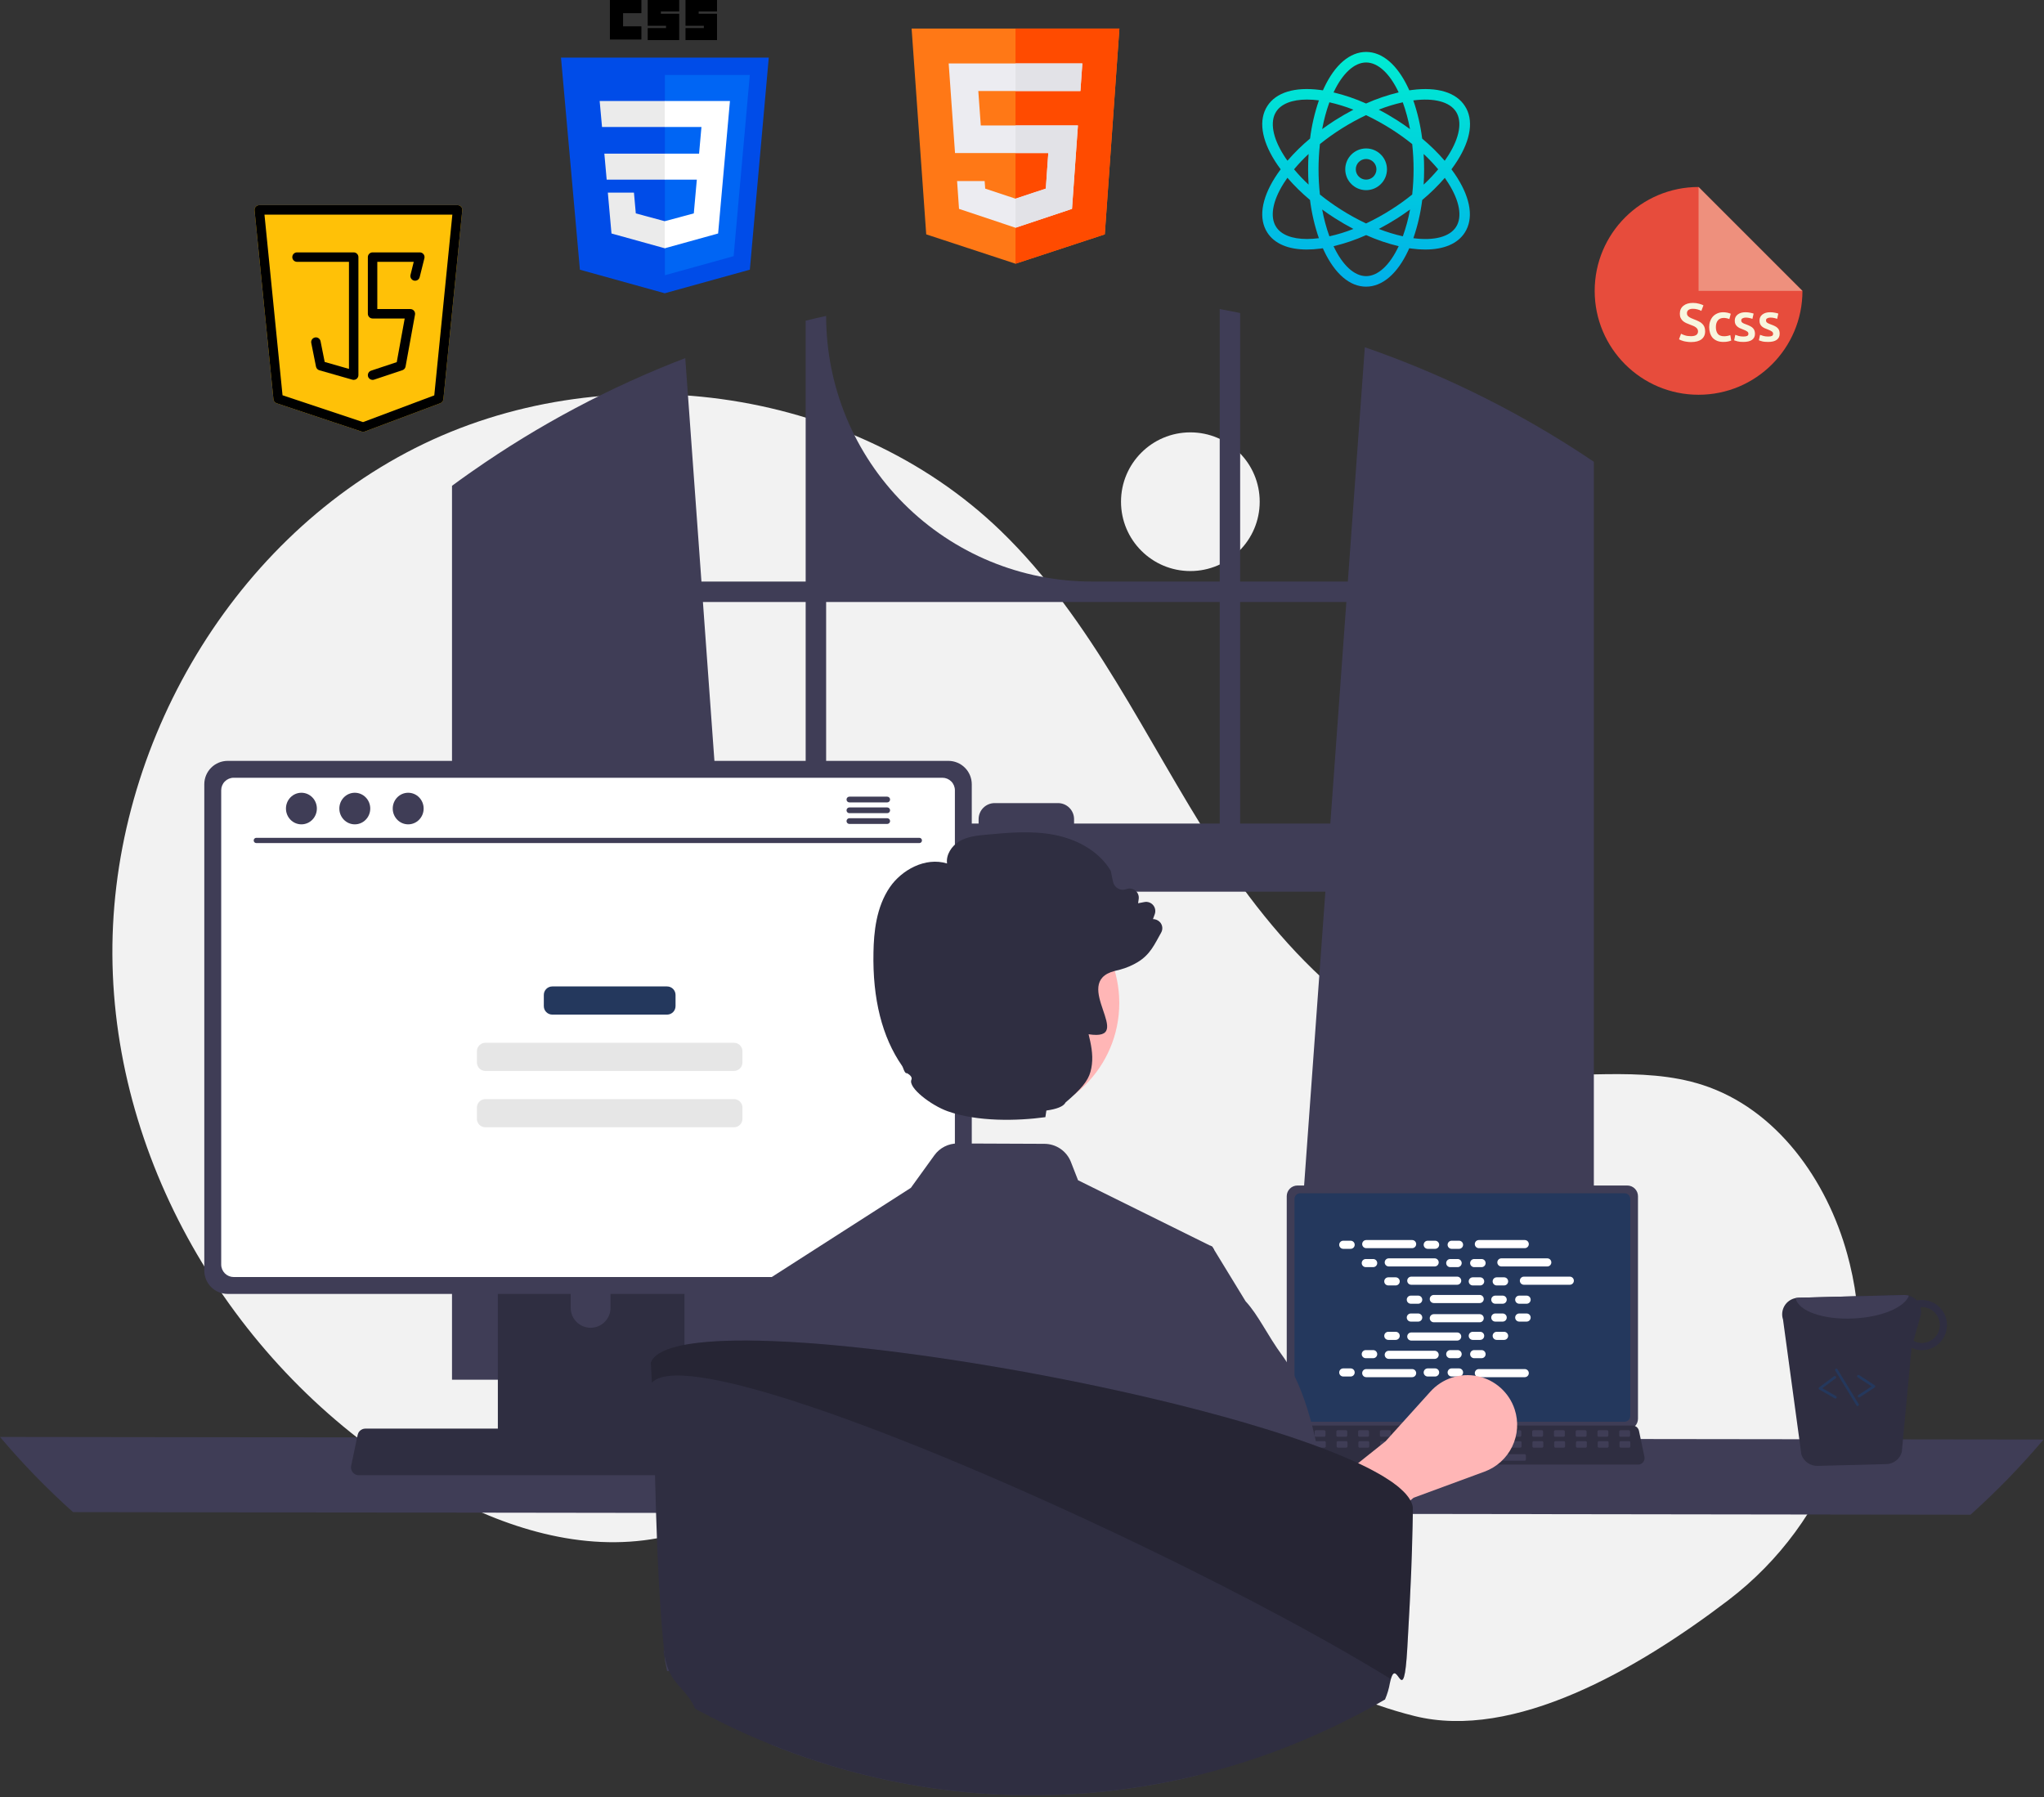<svg width="787" height="692" viewBox="0 0 787 692" fill="none" xmlns="http://www.w3.org/2000/svg">
<rect x="0" y="0" width="787" height="692" fill="#333333" stroke="none"/>
<path d="M458.321 219.882C473.068 219.882 485.022 207.928 485.022 193.182C485.022 178.435 473.068 166.481 458.321 166.481C443.575 166.481 431.621 178.435 431.621 193.182C431.621 207.928 443.575 219.882 458.321 219.882Z" fill="#F2F2F2"/>
<path d="M665.448 616.152C705.135 585.923 724.091 535.126 712.224 486.669C711.929 485.465 711.618 484.264 711.29 483.066C703.423 454.302 683.959 426.965 655.59 417.774C631.771 410.057 605.771 415.992 580.921 412.923C532.139 406.899 494.32 367.429 467.71 326.104C441.099 284.778 420.648 238.52 385.288 204.379C327.003 148.104 231.926 135.988 159.661 172.619C87.397 209.25 41.365 290.519 43.328 371.514C45.291 452.509 93.374 529.946 163.203 571.031C188.855 586.124 218.524 596.816 248.051 593.075C273.671 589.829 296.95 576.062 322.45 571.975C362.541 565.55 402.377 583.676 437.052 604.799C471.728 625.922 505.223 650.959 544.627 660.752C582.888 670.26 630.29 642.93 665.448 616.152Z" fill="#F2F2F2"/>
<path d="M608.426 174.32C607.556 173.74 606.676 173.19 605.806 172.63C580.657 156.546 553.702 143.479 525.496 133.7L518.956 223.92H477.496V120.53C474.886 119.99 472.256 119.48 469.626 119V223.92H420.356C393.232 223.92 367.22 213.145 348.04 193.966C328.861 174.787 318.086 148.774 318.086 121.65C315.446 122.22 312.826 122.83 310.206 123.48V223.92H270.076L263.846 137.89C234.861 149.006 207.343 163.625 181.906 181.42C181.466 181.72 181.026 182.03 180.596 182.33C178.386 183.88 176.206 185.46 174.036 187.06V531.25H292.306L290.216 502.3L278.716 343.35H510.306L498.806 502.3L496.716 531.25H613.676V177.8C611.936 176.62 610.186 175.46 608.426 174.32ZM310.206 317.1H276.816L270.646 231.8H310.206V317.1ZM469.626 317.1H413.546V315.41C413.546 314.598 413.386 313.793 413.075 313.043C412.764 312.292 412.308 311.61 411.733 311.036C411.158 310.462 410.475 310.007 409.724 309.697C408.973 309.388 408.169 309.229 407.356 309.23H382.976C382.165 309.23 381.361 309.389 380.611 309.7C379.861 310.01 379.179 310.465 378.606 311.039C378.032 311.613 377.576 312.295 377.266 313.045C376.955 313.795 376.796 314.598 376.796 315.41V317.1H318.086V231.8H469.626V317.1ZM477.496 317.1V231.8H518.386L512.216 317.1H477.496Z" fill="#3F3D56"/>
<path d="M0 553.291C8.687 563.585 18.084 573.258 28.12 582.241L758.7 583.241C768.736 574.258 778.133 564.585 786.82 554.291L0 553.291Z" fill="#3F3D56"/>
<path d="M495.43 460.591V546.295C495.431 547.387 495.865 548.434 496.637 549.207C497.409 549.979 498.457 550.413 499.549 550.414H626.553C627.645 550.413 628.693 549.979 629.465 549.207C630.237 548.434 630.671 547.387 630.672 546.295V460.591C630.67 459.5 630.235 458.454 629.463 457.683C628.691 456.912 627.644 456.478 626.553 456.477H499.549C498.457 456.478 497.411 456.912 496.639 457.683C495.867 458.454 495.432 459.5 495.43 460.591Z" fill="#3F3D56"/>
<path d="M498.409 461.658V545.238C498.41 545.822 498.642 546.381 499.055 546.794C499.468 547.206 500.027 547.438 500.611 547.439H625.496C626.08 547.438 626.639 547.206 627.052 546.794C627.464 546.381 627.696 545.822 627.697 545.238V461.658C627.697 461.073 627.466 460.513 627.053 460.099C626.64 459.686 626.08 459.453 625.496 459.452H500.611C500.026 459.453 499.466 459.686 499.054 460.099C498.641 460.513 498.409 461.073 498.409 461.658Z" fill="#24385D"/>
<path d="M492.774 563.01C493.006 563.302 493.302 563.537 493.639 563.698C493.975 563.859 494.344 563.942 494.717 563.94H630.709C631.081 563.939 631.448 563.856 631.784 563.696C632.119 563.536 632.415 563.303 632.649 563.014C632.884 562.725 633.051 562.388 633.138 562.026C633.226 561.665 633.231 561.288 633.155 560.924L631.044 550.897C630.957 550.488 630.768 550.107 630.496 549.79C630.224 549.472 629.877 549.228 629.486 549.079C629.203 548.968 628.902 548.911 628.598 548.912H496.82C496.516 548.911 496.215 548.968 495.932 549.079C495.541 549.228 495.194 549.472 494.922 549.79C494.649 550.107 494.461 550.488 494.374 550.897L492.263 560.924C492.187 561.288 492.194 561.664 492.283 562.025C492.371 562.386 492.539 562.722 492.774 563.01Z" fill="#2F2E41"/>
<path d="M623.932 553.23H627.144C627.414 553.23 627.632 553.012 627.632 552.742V551.206C627.632 550.936 627.414 550.717 627.144 550.717H623.932C623.662 550.717 623.444 550.936 623.444 551.206V552.742C623.444 553.012 623.662 553.23 623.932 553.23Z" fill="#3F3D56"/>
<path d="M615.555 553.23H618.767C619.037 553.23 619.255 553.012 619.255 552.742V551.206C619.255 550.936 619.037 550.717 618.767 550.717H615.555C615.285 550.717 615.067 550.936 615.067 551.206V552.742C615.067 553.012 615.285 553.23 615.555 553.23Z" fill="#3F3D56"/>
<path d="M607.178 553.23H610.39C610.66 553.23 610.878 553.012 610.878 552.742V551.206C610.878 550.936 610.66 550.717 610.39 550.717H607.178C606.909 550.717 606.69 550.936 606.69 551.206V552.742C606.69 553.012 606.909 553.23 607.178 553.23Z" fill="#3F3D56"/>
<path d="M598.801 553.23H602.013C602.283 553.23 602.501 553.012 602.501 552.742V551.206C602.501 550.936 602.283 550.717 602.013 550.717H598.801C598.532 550.717 598.313 550.936 598.313 551.206V552.742C598.313 553.012 598.532 553.23 598.801 553.23Z" fill="#3F3D56"/>
<path d="M590.424 553.23H593.636C593.906 553.23 594.125 553.012 594.125 552.742V551.206C594.125 550.936 593.906 550.717 593.636 550.717H590.424C590.155 550.717 589.936 550.936 589.936 551.206V552.742C589.936 553.012 590.155 553.23 590.424 553.23Z" fill="#3F3D56"/>
<path d="M582.047 553.23H585.259C585.529 553.23 585.748 553.012 585.748 552.742V551.206C585.748 550.936 585.529 550.717 585.259 550.717H582.047C581.778 550.717 581.559 550.936 581.559 551.206V552.742C581.559 553.012 581.778 553.23 582.047 553.23Z" fill="#3F3D56"/>
<path d="M573.67 553.23H576.882C577.152 553.23 577.37 553.012 577.37 552.742V551.206C577.37 550.936 577.152 550.717 576.882 550.717H573.67C573.4 550.717 573.182 550.936 573.182 551.206V552.742C573.182 553.012 573.4 553.23 573.67 553.23Z" fill="#3F3D56"/>
<path d="M565.293 553.23H568.505C568.775 553.23 568.993 553.012 568.993 552.742V551.206C568.993 550.936 568.775 550.717 568.505 550.717H565.293C565.023 550.717 564.805 550.936 564.805 551.206V552.742C564.805 553.012 565.023 553.23 565.293 553.23Z" fill="#3F3D56"/>
<path d="M556.916 553.23H560.128C560.398 553.23 560.616 553.012 560.616 552.742V551.206C560.616 550.936 560.398 550.717 560.128 550.717H556.916C556.646 550.717 556.428 550.936 556.428 551.206V552.742C556.428 553.012 556.646 553.23 556.916 553.23Z" fill="#3F3D56"/>
<path d="M548.539 553.23H551.751C552.021 553.23 552.239 553.012 552.239 552.742V551.206C552.239 550.936 552.021 550.717 551.751 550.717H548.539C548.269 550.717 548.051 550.936 548.051 551.206V552.742C548.051 553.012 548.269 553.23 548.539 553.23Z" fill="#3F3D56"/>
<path d="M540.162 553.23H543.374C543.644 553.23 543.862 553.012 543.862 552.742V551.206C543.862 550.936 543.644 550.717 543.374 550.717H540.162C539.892 550.717 539.674 550.936 539.674 551.206V552.742C539.674 553.012 539.892 553.23 540.162 553.23Z" fill="#3F3D56"/>
<path d="M531.785 553.23H534.997C535.267 553.23 535.485 553.012 535.485 552.742V551.206C535.485 550.936 535.267 550.717 534.997 550.717H531.785C531.515 550.717 531.297 550.936 531.297 551.206V552.742C531.297 553.012 531.515 553.23 531.785 553.23Z" fill="#3F3D56"/>
<path d="M523.408 553.23H526.62C526.89 553.23 527.108 553.012 527.108 552.742V551.206C527.108 550.936 526.89 550.717 526.62 550.717H523.408C523.138 550.717 522.92 550.936 522.92 551.206V552.742C522.92 553.012 523.138 553.23 523.408 553.23Z" fill="#3F3D56"/>
<path d="M515.031 553.23H518.243C518.513 553.23 518.731 553.012 518.731 552.742V551.206C518.731 550.936 518.513 550.717 518.243 550.717H515.031C514.762 550.717 514.543 550.936 514.543 551.206V552.742C514.543 553.012 514.762 553.23 515.031 553.23Z" fill="#3F3D56"/>
<path d="M506.654 553.23H509.866C510.136 553.23 510.354 553.012 510.354 552.742V551.206C510.354 550.936 510.136 550.717 509.866 550.717H506.654C506.385 550.717 506.166 550.936 506.166 551.206V552.742C506.166 553.012 506.385 553.23 506.654 553.23Z" fill="#3F3D56"/>
<path d="M498.277 553.23H501.489C501.759 553.23 501.978 553.012 501.978 552.742V551.206C501.978 550.936 501.759 550.717 501.489 550.717H498.277C498.008 550.717 497.789 550.936 497.789 551.206V552.742C497.789 553.012 498.008 553.23 498.277 553.23Z" fill="#3F3D56"/>
<path d="M624.031 557.419H627.243C627.513 557.419 627.731 557.2 627.731 556.931V555.394C627.731 555.124 627.513 554.906 627.243 554.906H624.031C623.762 554.906 623.543 555.124 623.543 555.394V556.931C623.543 557.2 623.762 557.419 624.031 557.419Z" fill="#3F3D56"/>
<path d="M615.654 557.419H618.866C619.136 557.419 619.354 557.2 619.354 556.931V555.394C619.354 555.124 619.136 554.906 618.866 554.906H615.654C615.385 554.906 615.166 555.124 615.166 555.394V556.931C615.166 557.2 615.385 557.419 615.654 557.419Z" fill="#3F3D56"/>
<path d="M607.277 557.419H610.489C610.759 557.419 610.978 557.2 610.978 556.931V555.394C610.978 555.124 610.759 554.906 610.489 554.906H607.277C607.008 554.906 606.789 555.124 606.789 555.394V556.931C606.789 557.2 607.008 557.419 607.277 557.419Z" fill="#3F3D56"/>
<path d="M598.9 557.419H602.112C602.382 557.419 602.6 557.2 602.6 556.931V555.394C602.6 555.124 602.382 554.906 602.112 554.906H598.9C598.63 554.906 598.412 555.124 598.412 555.394V556.931C598.412 557.2 598.63 557.419 598.9 557.419Z" fill="#3F3D56"/>
<path d="M590.523 557.419H593.735C594.005 557.419 594.223 557.2 594.223 556.931V555.394C594.223 555.124 594.005 554.906 593.735 554.906H590.523C590.253 554.906 590.035 555.124 590.035 555.394V556.931C590.035 557.2 590.253 557.419 590.523 557.419Z" fill="#3F3D56"/>
<path d="M582.146 557.419H585.358C585.628 557.419 585.846 557.2 585.846 556.931V555.394C585.846 555.124 585.628 554.906 585.358 554.906H582.146C581.876 554.906 581.658 555.124 581.658 555.394V556.931C581.658 557.2 581.876 557.419 582.146 557.419Z" fill="#3F3D56"/>
<path d="M573.769 557.419H576.981C577.251 557.419 577.469 557.2 577.469 556.931V555.394C577.469 555.124 577.251 554.906 576.981 554.906H573.769C573.499 554.906 573.281 555.124 573.281 555.394V556.931C573.281 557.2 573.499 557.419 573.769 557.419Z" fill="#3F3D56"/>
<path d="M565.392 557.419H568.604C568.874 557.419 569.092 557.2 569.092 556.931V555.394C569.092 555.124 568.874 554.906 568.604 554.906H565.392C565.122 554.906 564.904 555.124 564.904 555.394V556.931C564.904 557.2 565.122 557.419 565.392 557.419Z" fill="#3F3D56"/>
<path d="M557.015 557.419H560.227C560.497 557.419 560.715 557.2 560.715 556.931V555.394C560.715 555.124 560.497 554.906 560.227 554.906H557.015C556.745 554.906 556.527 555.124 556.527 555.394V556.931C556.527 557.2 556.745 557.419 557.015 557.419Z" fill="#3F3D56"/>
<path d="M548.638 557.419H551.85C552.12 557.419 552.338 557.2 552.338 556.931V555.394C552.338 555.124 552.12 554.906 551.85 554.906H548.638C548.368 554.906 548.15 555.124 548.15 555.394V556.931C548.15 557.2 548.368 557.419 548.638 557.419Z" fill="#3F3D56"/>
<path d="M540.261 557.419H543.473C543.743 557.419 543.961 557.2 543.961 556.931V555.394C543.961 555.124 543.743 554.906 543.473 554.906H540.261C539.992 554.906 539.773 555.124 539.773 555.394V556.931C539.773 557.2 539.992 557.419 540.261 557.419Z" fill="#3F3D56"/>
<path d="M531.884 557.419H535.096C535.366 557.419 535.584 557.2 535.584 556.931V555.394C535.584 555.124 535.366 554.906 535.096 554.906H531.884C531.615 554.906 531.396 555.124 531.396 555.394V556.931C531.396 557.2 531.615 557.419 531.884 557.419Z" fill="#3F3D56"/>
<path d="M523.507 557.419H526.719C526.989 557.419 527.208 557.2 527.208 556.931V555.394C527.208 555.124 526.989 554.906 526.719 554.906H523.507C523.238 554.906 523.019 555.124 523.019 555.394V556.931C523.019 557.2 523.238 557.419 523.507 557.419Z" fill="#3F3D56"/>
<path d="M515.13 557.419H518.342C518.612 557.419 518.831 557.2 518.831 556.931V555.394C518.831 555.124 518.612 554.906 518.342 554.906H515.13C514.861 554.906 514.642 555.124 514.642 555.394V556.931C514.642 557.2 514.861 557.419 515.13 557.419Z" fill="#3F3D56"/>
<path d="M506.753 557.419H509.965C510.235 557.419 510.454 557.2 510.454 556.931V555.394C510.454 555.124 510.235 554.906 509.965 554.906H506.753C506.484 554.906 506.265 555.124 506.265 555.394V556.931C506.265 557.2 506.484 557.419 506.753 557.419Z" fill="#3F3D56"/>
<path d="M498.376 557.419H501.588C501.858 557.419 502.077 557.2 502.077 556.931V555.394C502.077 555.124 501.858 554.906 501.588 554.906H498.376C498.107 554.906 497.888 555.124 497.888 555.394V556.931C497.888 557.2 498.107 557.419 498.376 557.419Z" fill="#3F3D56"/>
<path d="M554.502 562.445H587.033C587.303 562.445 587.521 562.227 587.521 561.957V560.42C587.521 560.151 587.303 559.932 587.033 559.932H554.502C554.232 559.932 554.014 560.151 554.014 560.42V561.957C554.014 562.227 554.232 562.445 554.502 562.445Z" fill="#3F3D56"/>
<path d="M520.036 477.737H517.192C516.33 477.737 515.631 478.436 515.631 479.298C515.631 480.161 516.33 480.859 517.192 480.859H520.036C520.898 480.859 521.597 480.161 521.597 479.298C521.597 478.436 520.898 477.737 520.036 477.737Z" fill="white"/>
<path d="M552.559 477.737H549.715C548.853 477.737 548.154 478.436 548.154 479.298C548.154 480.161 548.853 480.859 549.715 480.859H552.559C553.421 480.859 554.12 480.161 554.12 479.298C554.12 478.436 553.421 477.737 552.559 477.737Z" fill="white"/>
<path d="M561.774 477.737H558.93C558.068 477.737 557.369 478.436 557.369 479.298C557.369 480.161 558.068 480.859 558.93 480.859H561.774C562.636 480.859 563.335 480.161 563.335 479.298C563.335 478.436 562.636 477.737 561.774 477.737Z" fill="white"/>
<path d="M543.713 477.477H526.039C525.176 477.477 524.478 478.175 524.478 479.038C524.478 479.9 525.176 480.599 526.039 480.599H543.713C544.575 480.599 545.274 479.9 545.274 479.038C545.274 478.175 544.575 477.477 543.713 477.477Z" fill="white"/>
<path d="M587.076 477.477H569.402C568.54 477.477 567.841 478.175 567.841 479.038C567.841 479.9 568.54 480.599 569.402 480.599H587.076C587.939 480.599 588.637 479.9 588.637 479.038C588.637 478.175 587.939 477.477 587.076 477.477Z" fill="white"/>
<path d="M528.708 484.784H525.865C525.003 484.784 524.304 485.483 524.304 486.345C524.304 487.207 525.003 487.906 525.865 487.906H528.708C529.571 487.906 530.27 487.207 530.27 486.345C530.27 485.483 529.571 484.784 528.708 484.784Z" fill="white"/>
<path d="M561.231 484.784H558.388C557.526 484.784 556.827 485.483 556.827 486.345C556.827 487.207 557.526 487.906 558.388 487.906H561.231C562.094 487.906 562.793 487.207 562.793 486.345C562.793 485.483 562.094 484.784 561.231 484.784Z" fill="white"/>
<path d="M570.447 484.784H567.603C566.741 484.784 566.042 485.483 566.042 486.345C566.042 487.207 566.741 487.906 567.603 487.906H570.447C571.309 487.906 572.008 487.207 572.008 486.345C572.008 485.483 571.309 484.784 570.447 484.784Z" fill="white"/>
<path d="M552.385 484.523H534.711C533.849 484.523 533.15 485.222 533.15 486.085C533.15 486.947 533.849 487.646 534.711 487.646H552.385C553.248 487.646 553.947 486.947 553.947 486.085C553.947 485.222 553.248 484.523 552.385 484.523Z" fill="white"/>
<path d="M595.749 484.523H578.075C577.213 484.523 576.514 485.222 576.514 486.085C576.514 486.947 577.213 487.646 578.075 487.646H595.749C596.611 487.646 597.31 486.947 597.31 486.085C597.31 485.222 596.611 484.523 595.749 484.523Z" fill="white"/>
<path d="M537.381 491.831H534.538C533.675 491.831 532.977 492.529 532.977 493.392C532.977 494.254 533.675 494.953 534.538 494.953H537.381C538.243 494.953 538.942 494.254 538.942 493.392C538.942 492.529 538.243 491.831 537.381 491.831Z" fill="white"/>
<path d="M569.904 491.831H567.061C566.198 491.831 565.5 492.529 565.5 493.392C565.5 494.254 566.198 494.953 567.061 494.953H569.904C570.766 494.953 571.465 494.254 571.465 493.392C571.465 492.529 570.766 491.831 569.904 491.831Z" fill="white"/>
<path d="M579.119 491.831H576.275C575.413 491.831 574.714 492.529 574.714 493.392C574.714 494.254 575.413 494.953 576.275 494.953H579.119C579.981 494.953 580.68 494.254 580.68 493.392C580.68 492.529 579.981 491.831 579.119 491.831Z" fill="white"/>
<path d="M561.058 491.57H543.384C542.522 491.57 541.823 492.269 541.823 493.131C541.823 493.994 542.522 494.692 543.384 494.692H561.058C561.92 494.692 562.619 493.994 562.619 493.131C562.619 492.269 561.92 491.57 561.058 491.57Z" fill="white"/>
<path d="M604.422 491.57H586.748C585.886 491.57 585.187 492.269 585.187 493.131C585.187 493.994 585.886 494.692 586.748 494.692H604.422C605.284 494.692 605.983 493.994 605.983 493.131C605.983 492.269 605.284 491.57 604.422 491.57Z" fill="white"/>
<path d="M546.054 498.877H543.211C542.348 498.877 541.649 499.576 541.649 500.438C541.649 501.3 542.348 501.999 543.211 501.999H546.054C546.916 501.999 547.615 501.3 547.615 500.438C547.615 499.576 546.916 498.877 546.054 498.877Z" fill="white"/>
<path d="M578.577 498.877H575.733C574.871 498.877 574.172 499.576 574.172 500.438C574.172 501.3 574.871 501.999 575.733 501.999H578.577C579.439 501.999 580.138 501.3 580.138 500.438C580.138 499.576 579.439 498.877 578.577 498.877Z" fill="white"/>
<path d="M587.792 498.877H584.948C584.086 498.877 583.387 499.576 583.387 500.438C583.387 501.3 584.086 501.999 584.948 501.999H587.792C588.654 501.999 589.353 501.3 589.353 500.438C589.353 499.576 588.654 498.877 587.792 498.877Z" fill="white"/>
<path d="M569.731 498.617H552.057C551.195 498.617 550.496 499.316 550.496 500.178C550.496 501.04 551.195 501.739 552.057 501.739H569.731C570.593 501.739 571.292 501.04 571.292 500.178C571.292 499.316 570.593 498.617 569.731 498.617Z" fill="white"/>
<path d="M552.559 526.897H549.715C548.853 526.897 548.154 527.596 548.154 528.459C548.154 529.321 548.853 530.02 549.715 530.02H552.559C553.421 530.02 554.12 529.321 554.12 528.459C554.12 527.596 553.421 526.897 552.559 526.897Z" fill="white"/>
<path d="M561.774 526.897H558.93C558.068 526.897 557.369 527.596 557.369 528.459C557.369 529.321 558.068 530.02 558.93 530.02H561.774C562.636 530.02 563.335 529.321 563.335 528.459C563.335 527.596 562.636 526.897 561.774 526.897Z" fill="white"/>
<path d="M587.076 527.158H569.402C568.54 527.158 567.841 527.857 567.841 528.719C567.841 529.581 568.54 530.28 569.402 530.28H587.076C587.939 530.28 588.637 529.581 588.637 528.719C588.637 527.857 587.939 527.158 587.076 527.158Z" fill="white"/>
<path d="M520.036 526.897H517.192C516.33 526.897 515.631 527.596 515.631 528.459C515.631 529.321 516.33 530.02 517.192 530.02H520.036C520.898 530.02 521.597 529.321 521.597 528.459C521.597 527.596 520.898 526.897 520.036 526.897Z" fill="white"/>
<path d="M543.713 527.158H526.039C525.176 527.158 524.478 527.857 524.478 528.719C524.478 529.581 525.176 530.28 526.039 530.28H543.713C544.575 530.28 545.274 529.581 545.274 528.719C545.274 527.857 544.575 527.158 543.713 527.158Z" fill="white"/>
<path d="M528.708 519.851H525.865C525.003 519.851 524.304 520.55 524.304 521.412C524.304 522.274 525.003 522.973 525.865 522.973H528.708C529.571 522.973 530.27 522.274 530.27 521.412C530.27 520.55 529.571 519.851 528.708 519.851Z" fill="white"/>
<path d="M561.231 519.851H558.388C557.526 519.851 556.827 520.55 556.827 521.412C556.827 522.274 557.526 522.973 558.388 522.973H561.231C562.094 522.973 562.793 522.274 562.793 521.412C562.793 520.55 562.094 519.851 561.231 519.851Z" fill="white"/>
<path d="M570.447 519.851H567.603C566.741 519.851 566.042 520.55 566.042 521.412C566.042 522.274 566.741 522.973 567.603 522.973H570.447C571.309 522.973 572.008 522.274 572.008 521.412C572.008 520.55 571.309 519.851 570.447 519.851Z" fill="white"/>
<path d="M552.385 520.111H534.711C533.849 520.111 533.15 520.81 533.15 521.672C533.15 522.535 533.849 523.233 534.711 523.233H552.385C553.248 523.233 553.947 522.535 553.947 521.672C553.947 520.81 553.248 520.111 552.385 520.111Z" fill="white"/>
<path d="M537.381 512.804H534.538C533.675 512.804 532.977 513.503 532.977 514.365C532.977 515.227 533.675 515.926 534.538 515.926H537.381C538.243 515.926 538.942 515.227 538.942 514.365C538.942 513.503 538.243 512.804 537.381 512.804Z" fill="white"/>
<path d="M569.904 512.804H567.061C566.198 512.804 565.5 513.503 565.5 514.365C565.5 515.227 566.198 515.926 567.061 515.926H569.904C570.766 515.926 571.465 515.227 571.465 514.365C571.465 513.503 570.766 512.804 569.904 512.804Z" fill="white"/>
<path d="M579.119 512.804H576.275C575.413 512.804 574.714 513.503 574.714 514.365C574.714 515.227 575.413 515.926 576.275 515.926H579.119C579.981 515.926 580.68 515.227 580.68 514.365C580.68 513.503 579.981 512.804 579.119 512.804Z" fill="white"/>
<path d="M561.058 513.064H543.384C542.522 513.064 541.823 513.763 541.823 514.626C541.823 515.488 542.522 516.187 543.384 516.187H561.058C561.92 516.187 562.619 515.488 562.619 514.626C562.619 513.763 561.92 513.064 561.058 513.064Z" fill="white"/>
<path d="M546.054 505.757H543.211C542.348 505.757 541.649 506.456 541.649 507.318C541.649 508.181 542.348 508.879 543.211 508.879H546.054C546.916 508.879 547.615 508.181 547.615 507.318C547.615 506.456 546.916 505.757 546.054 505.757Z" fill="white"/>
<path d="M578.577 505.757H575.733C574.871 505.757 574.172 506.456 574.172 507.318C574.172 508.181 574.871 508.879 575.733 508.879H578.577C579.439 508.879 580.138 508.181 580.138 507.318C580.138 506.456 579.439 505.757 578.577 505.757Z" fill="white"/>
<path d="M587.792 505.757H584.948C584.086 505.757 583.387 506.456 583.387 507.318C583.387 508.181 584.086 508.879 584.948 508.879H587.792C588.654 508.879 589.353 508.181 589.353 507.318C589.353 506.456 588.654 505.757 587.792 505.757Z" fill="white"/>
<path d="M569.731 506.018H552.057C551.195 506.018 550.496 506.717 550.496 507.579C550.496 508.441 551.195 509.14 552.057 509.14H569.731C570.593 509.14 571.292 508.441 571.292 507.579C571.292 506.717 570.593 506.018 569.731 506.018Z" fill="white"/>
<path d="M504.917 609.482L491.568 588.38L533.47 554.977L550.765 535.816C553.012 533.327 555.873 531.471 559.062 530.433C562.251 529.396 565.657 529.214 568.938 529.905C572.22 530.596 575.262 532.136 577.762 534.372C580.262 536.607 582.131 539.46 583.183 542.644C584.742 547.363 584.407 552.502 582.248 556.979C580.09 561.455 576.276 564.917 571.613 566.635L544.264 576.71L504.917 609.482Z" fill="#FFB6B6"/>
<path d="M191.69 456.481V559.041H263.54V456.481C263.541 455.743 263.306 455.024 262.868 454.43C262.431 453.837 261.815 453.398 261.11 453.181C260.778 453.071 260.43 453.017 260.08 453.021H195.16C194.705 453.02 194.254 453.109 193.833 453.282C193.413 453.456 193.03 453.71 192.708 454.032C192.386 454.353 192.13 454.735 191.955 455.155C191.78 455.575 191.69 456.026 191.69 456.481ZM219.73 491.721C219.749 489.699 220.565 487.766 222.001 486.343C223.438 484.92 225.378 484.121 227.4 484.121C229.422 484.121 231.362 484.92 232.798 486.343C234.235 487.766 235.051 489.699 235.07 491.721V503.621C235.06 505.648 234.247 507.589 232.81 509.019C231.372 510.449 229.427 511.252 227.4 511.252C225.372 511.252 223.428 510.449 221.99 509.019C220.553 507.589 219.74 505.648 219.73 503.621V491.721Z" fill="#2F2E41"/>
<path d="M191.47 555.761V565.651C191.472 566.163 191.675 566.654 192.037 567.017C192.398 567.38 192.888 567.586 193.4 567.591H261.83C262.343 567.588 262.834 567.383 263.196 567.019C263.557 566.655 263.76 566.164 263.76 565.651V555.761H191.47Z" fill="#3F3D56"/>
<path d="M78.66 301.961V489.221C78.662 491.607 79.611 493.895 81.298 495.582C82.986 497.27 85.274 498.219 87.66 498.221H365.16C367.547 498.219 369.835 497.27 371.522 495.582C373.209 493.895 374.158 491.607 374.16 489.221V301.961C374.154 299.576 373.204 297.292 371.517 295.607C369.83 293.922 367.544 292.974 365.16 292.971H87.66C85.276 292.974 82.99 293.922 81.303 295.607C79.616 297.292 78.666 299.576 78.66 301.961Z" fill="#3F3D56"/>
<path d="M85.17 304.291V486.911C85.172 488.186 85.68 489.408 86.581 490.309C87.483 491.211 88.705 491.719 89.98 491.721H362.85C364.125 491.719 365.347 491.211 366.249 490.309C367.15 489.408 367.658 488.186 367.66 486.911V304.291C367.66 303.014 367.153 301.79 366.252 300.886C365.35 299.983 364.126 299.473 362.85 299.471H89.98C88.703 299.473 87.48 299.983 86.578 300.886C85.677 301.79 85.17 303.014 85.17 304.291Z" fill="white"/>
<path d="M135.81 566.921C136.088 567.269 136.441 567.55 136.842 567.742C137.244 567.934 137.684 568.033 138.13 568.031H300.47C300.914 568.03 301.352 567.931 301.753 567.74C302.153 567.548 302.506 567.27 302.786 566.925C303.066 566.581 303.265 566.178 303.37 565.746C303.474 565.315 303.481 564.865 303.39 564.431L300.87 552.461C300.765 551.973 300.54 551.518 300.216 551.139C299.891 550.76 299.476 550.469 299.01 550.291C298.672 550.158 298.313 550.09 297.95 550.091H140.64C140.277 550.09 139.918 550.158 139.58 550.291C139.113 550.469 138.699 550.76 138.374 551.139C138.049 551.518 137.824 551.973 137.72 552.461L135.2 564.431C135.11 564.865 135.118 565.314 135.224 565.745C135.329 566.175 135.53 566.577 135.81 566.921Z" fill="#2F2E41"/>
<path d="M353.995 324.627H98.671C98.406 324.621 98.153 324.512 97.968 324.322C97.782 324.132 97.678 323.877 97.678 323.612C97.678 323.347 97.782 323.092 97.968 322.902C98.153 322.712 98.406 322.603 98.671 322.597H353.995C354.26 322.603 354.513 322.712 354.698 322.902C354.884 323.092 354.988 323.347 354.988 323.612C354.988 323.877 354.884 324.132 354.698 324.322C354.513 324.512 354.26 324.621 353.995 324.627Z" fill="#3F3D56"/>
<path d="M116.051 317.413C119.338 317.413 122.002 314.689 122.002 311.33C122.002 307.97 119.338 305.247 116.051 305.247C112.765 305.247 110.101 307.97 110.101 311.33C110.101 314.689 112.765 317.413 116.051 317.413Z" fill="#3F3D56"/>
<path d="M136.607 317.413C139.893 317.413 142.558 314.689 142.558 311.33C142.558 307.97 139.893 305.247 136.607 305.247C133.321 305.247 130.657 307.97 130.657 311.33C130.657 314.689 133.321 317.413 136.607 317.413Z" fill="#3F3D56"/>
<path d="M157.163 317.413C160.45 317.413 163.114 314.689 163.114 311.33C163.114 307.97 160.45 305.247 157.163 305.247C153.877 305.247 151.213 307.97 151.213 311.33C151.213 314.689 153.877 317.413 157.163 317.413Z" fill="#3F3D56"/>
<path d="M341.616 306.751H327.016C326.728 306.758 326.453 306.877 326.251 307.084C326.049 307.29 325.937 307.567 325.937 307.856C325.937 308.145 326.049 308.422 326.251 308.628C326.453 308.835 326.728 308.954 327.016 308.961H341.616C341.906 308.957 342.184 308.839 342.387 308.632C342.591 308.425 342.706 308.146 342.706 307.856C342.706 307.566 342.591 307.287 342.387 307.08C342.184 306.873 341.906 306.755 341.616 306.751Z" fill="#3F3D56"/>
<path d="M341.616 310.901H327.016C326.728 310.907 326.453 311.027 326.251 311.233C326.049 311.44 325.936 311.717 325.936 312.006C325.936 312.295 326.049 312.572 326.251 312.779C326.453 312.985 326.728 313.104 327.016 313.111H341.616C341.907 313.107 342.185 312.989 342.389 312.783C342.594 312.576 342.708 312.297 342.708 312.006C342.708 311.715 342.594 311.436 342.389 311.229C342.185 311.022 341.907 310.904 341.616 310.901Z" fill="#3F3D56"/>
<path d="M341.616 315.051H327.016C326.728 315.058 326.453 315.177 326.251 315.383C326.049 315.59 325.937 315.867 325.937 316.156C325.937 316.444 326.049 316.722 326.251 316.928C326.453 317.135 326.728 317.254 327.016 317.261H341.616C341.906 317.257 342.184 317.138 342.387 316.932C342.591 316.725 342.706 316.446 342.706 316.156C342.706 315.865 342.591 315.587 342.387 315.38C342.184 315.173 341.906 315.055 341.616 315.051Z" fill="#3F3D56"/>
<path d="M693.596 560.101C694.036 561.384 694.872 562.494 695.983 563.272C697.094 564.05 698.423 564.457 699.779 564.432L726.271 563.75C727.637 563.724 728.958 563.256 730.036 562.416C731.114 561.577 731.891 560.411 732.252 559.093L736.001 519.006C737.331 519.609 738.779 519.906 740.239 519.877C741.507 519.845 742.757 519.564 743.916 519.049C745.076 518.534 746.123 517.796 746.997 516.877C747.871 515.957 748.556 514.875 749.012 513.691C749.468 512.507 749.686 511.245 749.654 509.976C749.623 508.708 749.341 507.458 748.826 506.299C748.312 505.139 747.573 504.092 746.654 503.218C745.735 502.344 744.652 501.659 743.468 501.203C742.284 500.747 741.022 500.529 739.754 500.56C739.17 500.559 738.588 500.619 738.017 500.741C737.397 500.07 736.643 499.536 735.803 499.173C734.964 498.811 734.058 498.629 733.143 498.638L692.393 499.69C692.055 499.703 691.719 499.745 691.388 499.815C690.494 499.982 689.646 500.338 688.902 500.859C688.157 501.381 687.533 502.056 687.072 502.839C686.61 503.622 686.321 504.495 686.225 505.399C686.129 506.303 686.228 507.217 686.514 508.08L693.596 560.101ZM736.769 516.284L739.437 506.732C739.74 505.628 739.747 504.464 739.457 503.357C739.587 503.357 739.701 503.295 739.83 503.295C741.66 503.257 743.429 503.946 744.751 505.211C746.073 506.476 746.839 508.213 746.882 510.042C746.925 511.871 746.241 513.643 744.979 514.968C743.718 516.293 741.983 517.064 740.154 517.112C738.972 517.149 737.801 516.863 736.769 516.284Z" fill="#2F2E41"/>
<path d="M691.388 499.815C692.256 504.779 702.017 508.269 713.754 507.663C724.546 507.165 733.371 503.376 734.988 498.884C734.389 498.707 733.767 498.624 733.143 498.638L692.393 499.69C692.055 499.703 691.719 499.745 691.388 499.815Z" fill="#3F3D56"/>
<path d="M715.905 538.073C715.958 538.06 716.009 538.037 716.055 538.007L721.809 534.241C721.878 534.196 721.935 534.134 721.975 534.061C722.014 533.988 722.035 533.906 722.035 533.823C722.035 533.74 722.015 533.658 721.975 533.585C721.936 533.512 721.878 533.45 721.809 533.405L715.829 529.488C715.774 529.452 715.713 529.427 715.648 529.414C715.584 529.402 715.517 529.402 715.453 529.416C715.388 529.429 715.327 529.455 715.273 529.492C715.218 529.529 715.172 529.576 715.136 529.631C715.099 529.686 715.075 529.748 715.062 529.812C715.05 529.877 715.051 529.943 715.064 530.008C715.078 530.072 715.104 530.133 715.141 530.188C715.179 530.242 715.226 530.288 715.281 530.324L720.622 533.822L715.508 537.17C715.409 537.235 715.336 537.333 715.303 537.446C715.269 537.56 715.276 537.681 715.324 537.79C715.372 537.898 715.456 537.986 715.562 538.038C715.669 538.09 715.79 538.102 715.905 538.073Z" fill="#24385D"/>
<path d="M706.818 538.492C706.914 538.467 707.001 538.415 707.068 538.34C707.134 538.266 707.177 538.174 707.19 538.075C707.204 537.976 707.188 537.876 707.144 537.787C707.1 537.697 707.03 537.623 706.944 537.573L701.641 534.533L706.766 530.726C706.819 530.687 706.863 530.638 706.897 530.581C706.931 530.525 706.953 530.463 706.963 530.398C706.972 530.333 706.969 530.267 706.953 530.203C706.937 530.139 706.908 530.079 706.869 530.027C706.83 529.974 706.781 529.93 706.725 529.896C706.668 529.862 706.606 529.84 706.541 529.831C706.476 529.821 706.41 529.824 706.346 529.84C706.283 529.856 706.223 529.885 706.17 529.924L700.432 534.186C700.365 534.236 700.312 534.301 700.276 534.376C700.241 534.452 700.225 534.534 700.23 534.617C700.235 534.7 700.261 534.78 700.304 534.851C700.348 534.921 700.409 534.98 700.481 535.021L706.446 538.441C706.559 538.505 706.692 538.524 706.818 538.492Z" fill="#24385D"/>
<path d="M715.332 541.373C715.381 541.361 715.427 541.341 715.469 541.315C715.525 541.281 715.574 541.236 715.613 541.183C715.652 541.13 715.68 541.07 715.695 541.006C715.711 540.942 715.714 540.876 715.704 540.811C715.694 540.746 715.671 540.684 715.637 540.628L707.481 527.22C707.412 527.107 707.301 527.026 707.172 526.994C707.043 526.963 706.907 526.985 706.794 527.054C706.681 527.123 706.6 527.234 706.568 527.362C706.537 527.491 706.558 527.627 706.627 527.74L714.782 541.149C714.838 541.24 714.921 541.311 715.02 541.351C715.119 541.392 715.229 541.399 715.332 541.373Z" fill="#24385D"/>
<path d="M256.84 379.827H212.649C210.846 379.827 209.385 381.289 209.385 383.091V387.409C209.385 389.211 210.846 390.673 212.649 390.673H256.84C258.643 390.673 260.104 389.211 260.104 387.409V383.091C260.104 381.289 258.643 379.827 256.84 379.827Z" fill="#24385D"/>
<path d="M282.598 401.519H186.89C185.087 401.519 183.626 402.98 183.626 404.783V409.1C183.626 410.903 185.087 412.364 186.89 412.364H282.598C284.401 412.364 285.862 410.903 285.862 409.1V404.783C285.862 402.98 284.401 401.519 282.598 401.519Z" fill="#E6E6E6"/>
<path d="M282.598 423.21H186.89C185.087 423.21 183.626 424.671 183.626 426.474V430.792C183.626 432.594 185.087 434.056 186.89 434.056H282.598C284.401 434.056 285.862 432.594 285.862 430.792V426.474C285.862 424.671 284.401 423.21 282.598 423.21Z" fill="#E6E6E6"/>
<path d="M290.711 495.846L290.928 496.53L290.94 496.553L297.465 516.391L304.971 539.252L319.094 582.213L319.231 588.887V588.91L320.28 642.594L317.371 649.872L320.645 661.805C320.645 661.805 319.139 643.768 311.063 654.126C306.488 660.012 301.138 666.036 296.746 671.682C303.146 674.272 309.648 676.614 316.253 678.709C317.679 679.166 319.117 679.599 320.554 680.033C320.862 680.124 321.17 680.215 321.478 680.307C343.373 686.781 366.008 690.42 388.829 691.132C390.015 691.167 391.179 691.189 392.308 691.212C392.707 691.224 393.095 691.235 393.483 691.235C394.761 691.247 396.027 691.258 397.305 691.258C399.883 691.258 402.45 691.22 405.005 691.144C423.918 690.611 442.721 688.068 461.096 683.558C460.971 675.972 460.629 667.108 460.138 657.64C459.91 652.997 454.788 647.966 454.48 643.106C454.263 639.456 458.86 636.022 458.621 632.314C457.069 609.488 455.13 618.25 453.693 602.086C453.544 600.5 453.408 598.983 453.282 597.534C452.358 587.153 451.719 580.662 451.719 580.662L457.857 541.979L467.496 481.244L466.755 480.024L465.922 479.613L415.078 454.448L412.317 447.375C411.513 445.337 410.117 443.587 408.31 442.349C406.503 441.111 404.366 440.442 402.176 440.428L368.683 440.291C366.945 440.283 365.23 440.69 363.68 441.477C362.131 442.265 360.791 443.411 359.773 444.82L350.704 457.379L290.711 495.846Z" fill="#3F3D56"/>
<path d="M326.817 572.654L319.23 588.887L314.051 599.975L305.142 646.621L300.682 651.355L296.86 634.596L256.862 643.477C255.55 636.187 256.511 643.723 255.701 635.727C255.929 635.498 256.169 635.27 256.408 635.042C257.047 634.449 257.583 633.89 257.572 633.354C257.116 605.77 258.485 558.827 269.915 530.388C271.705 525.745 274.066 521.342 276.942 517.281C277.17 516.973 277.387 516.665 277.604 516.357C282.874 508.976 286.205 501.709 290.928 496.542V496.53C290.957 496.507 290.984 496.48 291.008 496.45C291.025 496.442 291.041 496.43 291.054 496.416L323.497 479.213L324.889 518.319L325.881 546.427L326.817 572.654Z" fill="#3F3D56"/>
<path d="M443.801 577.265L453.277 597.539L456.585 604.6L465.491 651.242L469.937 655.965L473.768 639.209L475.567 638.84L508.026 632.118L517.487 662.164C519.619 658.611 520.459 654.431 519.865 650.331C519.27 646.23 517.278 642.46 514.225 639.659C513.579 639.074 513.041 638.505 513.056 637.966C513.595 605.523 511.61 546.283 493.689 521.901C487.997 514.163 484.582 506.456 479.613 501.072C479.598 501.056 479.598 501.041 479.583 501.041L467.491 481.243L466.753 480.028L465.922 479.612L443.801 577.265Z" fill="#3F3D56"/>
<path d="M386.397 430.759C411.006 430.759 430.955 410.809 430.955 386.2C430.955 361.592 411.006 341.642 386.397 341.642C361.788 341.642 341.838 361.592 341.838 386.2C341.838 410.809 361.788 430.759 386.397 430.759Z" fill="#FFB6B6"/>
<path d="M446.622 355.077C446.277 354.708 445.861 354.412 445.398 354.208C444.936 354.003 444.437 353.894 443.932 353.887L444.602 352.027C444.821 351.441 444.88 350.807 444.773 350.191C444.666 349.575 444.398 348.998 443.995 348.52C443.592 348.042 443.069 347.679 442.48 347.469C441.891 347.26 441.257 347.21 440.642 347.327L438.202 347.797L438.432 346.167C438.52 345.56 438.449 344.94 438.225 344.369C438.001 343.798 437.633 343.295 437.155 342.909C436.678 342.524 436.109 342.269 435.503 342.171C434.898 342.072 434.277 342.133 433.702 342.347C433.179 342.552 432.617 342.639 432.056 342.599C431.495 342.559 430.951 342.394 430.462 342.117C429.971 341.847 429.545 341.474 429.214 341.024C428.882 340.573 428.653 340.055 428.542 339.507L427.692 335.407L427.602 335.187C423.462 328.287 415.502 323.267 405.762 321.427C397.092 319.777 388.202 320.617 379.632 321.407C376.232 321.727 372.392 322.087 369.192 324.047C366.472 325.727 364.172 329.087 364.642 332.477C356.192 329.887 347.132 335.057 342.642 341.577C337.322 349.337 336.452 359.057 336.312 366.657C335.932 384.637 339.642 399.347 347.312 410.387C347.872 411.187 348.012 412.857 349.122 413.417L348.892 413.047C350.132 413.667 351.392 414.667 350.922 415.737C349.572 418.817 358.542 425.627 364.862 427.877C376.392 431.987 391.722 431.637 402.502 430.157L402.882 427.607C406.772 427.077 409.512 426.067 410.282 424.487C411.642 423.327 412.802 422.287 413.812 421.327L413.822 421.317C413.842 421.297 413.882 421.267 413.902 421.247C418.772 416.577 419.902 413.917 420.412 409.867C420.902 405.897 420.032 401.867 419.142 398.237C437.882 401.137 411.762 378.277 429.222 373.857C429.422 373.795 429.626 373.745 429.832 373.707C430.342 373.587 430.852 373.467 431.342 373.327C433.704 372.685 435.966 371.72 438.062 370.457C442.942 367.487 444.552 363.547 447.072 359.107C447.436 358.474 447.588 357.743 447.507 357.018C447.426 356.293 447.116 355.613 446.622 355.077Z" fill="#2F2E41"/>
<path d="M543.992 580.437C543.982 582.187 543.962 584.637 543.882 587.667C543.872 588.087 543.862 588.517 543.852 588.957C543.722 594.527 543.592 599.197 543.382 604.387C543.372 604.747 543.362 605.097 543.342 605.457C543.062 612.697 542.622 621.127 541.862 634.477C540.452 659.137 537.992 637.867 535.522 646.517C535.402 646.947 535.272 647.457 535.152 648.057C534.778 650.234 534.147 652.358 533.272 654.387C531.962 655.167 530.612 655.917 529.282 656.667C525.492 658.777 521.642 660.807 517.762 662.737C515.582 663.817 513.393 664.877 511.193 665.897C510.843 666.057 510.503 666.217 510.163 666.367C498.897 671.578 487.286 676.008 475.413 679.627C473.093 680.327 470.783 681.007 468.443 681.637C466.003 682.317 463.562 682.957 461.092 683.557C442.718 688.068 423.915 690.612 405.003 691.147C402.453 691.227 399.883 691.257 397.303 691.257C396.023 691.257 394.763 691.247 393.483 691.237C393.093 691.237 392.703 691.227 392.313 691.217C391.183 691.187 390.012 691.167 388.832 691.137C366.011 690.425 343.376 686.785 321.483 680.307L320.553 680.037C319.113 679.597 317.683 679.167 316.253 678.707C309.652 676.617 303.149 674.277 296.742 671.687C291.852 669.717 287.019 667.603 282.242 665.347C282.199 665.335 282.158 665.314 282.122 665.287C281.122 664.827 280.113 664.347 279.113 663.857C278.983 663.787 278.843 663.717 278.703 663.647C274.972 661.827 271.282 659.92 267.633 657.927C264.563 650.877 260.243 649.527 257.562 643.327C256.783 641.485 256.219 639.558 255.883 637.587C255.883 637.567 255.872 637.547 255.872 637.517C256.152 641.237 254.683 630.917 255.863 637.477C255.853 637.357 255.843 637.227 255.833 637.077C255.803 636.717 255.763 636.277 255.703 635.727C252.273 602.237 252.493 563.937 251.003 532.377C250.903 530.337 250.799 528.383 250.693 526.517C250.663 525.897 250.623 525.287 250.583 524.687C250.653 524.507 250.733 524.317 250.823 524.137C250.842 524.085 250.865 524.035 250.893 523.987C250.922 523.925 250.955 523.864 250.993 523.807C251.013 523.777 251.043 523.737 251.063 523.707C251.077 523.672 251.094 523.639 251.113 523.607C251.203 523.467 251.303 523.317 251.413 523.177C251.463 523.117 251.503 523.067 251.553 523.017C251.587 522.966 251.627 522.919 251.673 522.877C251.703 522.829 251.74 522.785 251.783 522.747C251.823 522.707 251.863 522.657 251.913 522.607C251.934 522.575 251.961 522.548 251.993 522.527C252.072 522.436 252.159 522.352 252.253 522.277C252.609 521.948 252.99 521.647 253.393 521.377C253.532 521.287 253.683 521.197 253.823 521.097C254.83 520.494 255.891 519.985 256.993 519.577C257.373 519.437 257.753 519.307 258.163 519.167C258.313 519.127 258.453 519.077 258.603 519.027C258.823 518.957 259.043 518.887 259.273 518.837C260.413 518.497 261.643 518.207 262.973 517.937C263.133 517.907 263.303 517.877 263.473 517.837C263.713 517.787 263.963 517.747 264.213 517.707C264.553 517.647 264.903 517.587 265.253 517.527C268.223 517.057 271.593 516.707 275.313 516.477C275.663 516.457 276.013 516.437 276.363 516.417C276.773 516.397 277.183 516.377 277.603 516.357C277.953 516.337 278.313 516.327 278.673 516.317C279.023 516.297 279.383 516.287 279.753 516.277C280.763 516.247 281.803 516.217 282.863 516.197C285.883 516.137 289.063 516.157 292.403 516.227C293.953 516.267 295.533 516.307 297.153 516.377C297.263 516.377 297.363 516.387 297.463 516.387C298.873 516.437 300.293 516.497 301.753 516.577C302.773 516.627 303.803 516.677 304.832 516.737C305.802 516.797 306.782 516.857 307.772 516.927C308.542 516.967 309.312 517.027 310.092 517.077C310.752 517.127 311.412 517.177 312.072 517.217L312.972 517.277C313.462 517.317 313.952 517.347 314.452 517.397C315.552 517.487 316.652 517.577 317.772 517.667C318.882 517.767 320.012 517.867 321.142 517.967C322.272 518.067 323.412 518.177 324.552 518.287C324.672 518.297 324.782 518.307 324.892 518.317C325.932 518.427 326.972 518.527 328.022 518.637C328.262 518.657 328.512 518.677 328.752 518.707C329.754 518.807 330.774 518.925 331.784 519.032C332.095 519.066 332.403 519.098 332.714 519.132C333.505 519.218 334.285 519.293 335.082 519.387C336.132 519.507 337.202 519.617 338.242 519.757C339.052 519.847 339.862 519.937 340.672 520.037C341.942 520.187 343.232 520.347 344.522 520.517C345.012 520.577 345.502 520.637 345.992 520.707C349.672 521.167 353.392 521.677 357.172 522.207C362.902 523.017 368.722 523.897 374.582 524.847C380.452 525.797 386.356 526.8 392.292 527.857C393.792 528.127 395.292 528.397 396.802 528.677C397.482 528.807 398.162 528.937 398.842 529.067C400.002 529.277 401.162 529.497 402.322 529.717C403.482 529.937 404.642 530.157 405.802 530.387C407.182 530.657 408.572 530.927 409.952 531.197C419.042 532.997 428.082 534.917 436.902 536.927C438.352 537.257 439.802 537.597 441.242 537.927C444.122 538.597 446.976 539.277 449.802 539.967C450.582 540.147 451.352 540.337 452.122 540.527C454.042 541.007 455.962 541.487 457.852 541.977L458.182 542.067C459.572 542.407 460.932 542.757 462.292 543.117C465.502 543.957 468.659 544.807 471.762 545.667C473.822 546.237 475.859 546.813 477.872 547.397C480.882 548.267 483.832 549.147 486.702 550.037C487.412 550.257 488.122 550.477 488.822 550.687C490.922 551.337 492.992 551.997 495.002 552.657C496.602 553.177 498.162 553.707 499.702 554.237C501.242 554.767 502.752 555.297 504.232 555.827C505.182 556.167 506.122 556.527 507.062 556.867C508.412 557.367 509.742 557.867 511.042 558.367C511.442 558.517 511.832 558.677 512.222 558.827C512.472 558.937 512.712 559.027 512.952 559.127C513.422 559.317 513.902 559.497 514.362 559.687C514.832 559.867 515.292 560.057 515.752 560.257C516.202 560.437 516.662 560.627 517.102 560.817C517.552 560.997 517.992 561.187 518.432 561.387C518.802 561.537 519.162 561.697 519.512 561.857C520.222 562.167 520.932 562.477 521.622 562.797C521.962 562.957 522.302 563.107 522.642 563.267L523.422 563.627C523.532 563.687 523.642 563.737 523.752 563.787C524.002 563.907 524.262 564.037 524.512 564.157C525.092 564.427 525.662 564.717 526.222 564.987C526.972 565.367 527.702 565.747 528.402 566.117C529.112 566.497 529.802 566.877 530.462 567.247C530.572 567.307 530.672 567.367 530.782 567.427C530.932 567.507 531.082 567.597 531.232 567.677C531.742 567.967 532.232 568.267 532.722 568.557C533.682 569.147 534.592 569.727 535.442 570.307C535.632 570.437 535.812 570.567 536.002 570.687C536.632 571.137 537.232 571.577 537.792 572.027C537.792 572.037 537.792 572.037 537.802 572.037C537.992 572.177 538.172 572.327 538.352 572.467C538.502 572.607 538.662 572.727 538.812 572.867C539.332 573.317 539.812 573.746 540.252 574.187C540.4 574.322 540.54 574.466 540.672 574.617C540.731 574.665 540.784 574.718 540.832 574.777C541.032 574.977 541.212 575.177 541.382 575.377C541.409 575.404 541.432 575.434 541.452 575.467C541.692 575.747 541.912 576.027 542.122 576.307C542.222 576.447 542.332 576.587 542.422 576.727C542.542 576.897 542.662 577.077 542.762 577.247C542.852 577.387 542.932 577.537 543.012 577.677C543.225 578.037 543.405 578.415 543.552 578.807C543.665 579.072 543.755 579.346 543.822 579.627C543.898 579.892 543.955 580.163 543.992 580.437Z" fill="#2F2E41"/>
<path opacity="0.2" d="M543.992 580.437C543.982 582.187 543.962 584.637 543.882 587.667C543.872 588.087 543.852 588.517 543.842 588.957C543.742 593.207 543.592 598.457 543.382 604.387C543.372 604.747 543.362 605.097 543.342 605.457C543.062 612.697 542.622 621.127 541.862 634.477C540.452 659.137 537.992 637.867 535.522 646.517C528.662 642.297 521.142 637.877 513.102 633.337C511.652 632.517 510.189 631.693 508.712 630.867C492.632 621.897 474.672 612.497 455.922 603.187C455.182 602.817 454.432 602.447 453.692 602.087C410.742 580.857 363.862 560.207 325.882 546.427C318.552 543.767 311.552 541.367 304.972 539.257C291.112 534.827 279.132 531.727 269.912 530.387C260.312 528.987 253.682 529.487 251.002 532.377C250.902 530.337 250.799 528.383 250.692 526.517C250.652 525.897 250.612 525.287 250.572 524.687C250.634 524.522 250.714 524.365 250.792 524.207C250.803 524.183 250.811 524.16 250.822 524.137C250.841 524.085 250.865 524.035 250.892 523.987C250.922 523.925 250.955 523.865 250.992 523.807C251.025 523.736 251.065 523.669 251.112 523.607C251.202 523.467 251.302 523.317 251.412 523.177C251.493 523.072 251.58 522.972 251.672 522.877C251.703 522.829 251.74 522.785 251.782 522.747C251.822 522.707 251.862 522.657 251.912 522.607C251.934 522.575 251.961 522.548 251.992 522.527C252.071 522.436 252.158 522.352 252.252 522.277C252.609 521.948 252.99 521.648 253.392 521.377C253.532 521.287 253.682 521.197 253.822 521.097C254.83 520.494 255.891 519.985 256.992 519.577C257.372 519.437 257.752 519.307 258.162 519.167C258.312 519.127 258.452 519.077 258.602 519.027C258.822 518.957 259.042 518.887 259.272 518.837C260.412 518.497 261.642 518.207 262.972 517.937C263.372 517.857 263.792 517.777 264.212 517.707C264.552 517.647 264.902 517.587 265.252 517.527C268.222 517.057 271.592 516.707 275.312 516.477C275.662 516.457 276.012 516.437 276.362 516.417C276.772 516.397 277.182 516.377 277.602 516.357C277.952 516.337 278.312 516.327 278.672 516.317C279.022 516.297 279.382 516.287 279.752 516.277C280.762 516.247 281.802 516.217 282.862 516.197C285.882 516.147 289.062 516.167 292.402 516.237C293.952 516.267 295.532 516.317 297.152 516.387C297.252 516.387 297.362 516.397 297.462 516.397C298.872 516.437 300.302 516.507 301.752 516.577C302.772 516.627 303.802 516.677 304.832 516.737C305.802 516.797 306.782 516.857 307.772 516.927C308.542 516.967 309.312 517.027 310.092 517.077C310.752 517.127 311.412 517.177 312.072 517.217C312.862 517.277 313.652 517.337 314.452 517.397C315.552 517.487 316.652 517.577 317.772 517.667C318.882 517.767 320.012 517.867 321.142 517.967C322.272 518.067 323.412 518.177 324.552 518.287C324.672 518.297 324.782 518.307 324.892 518.317C325.932 518.427 326.972 518.527 328.022 518.637C333.842 519.227 339.832 519.917 345.992 520.707C349.672 521.177 353.399 521.68 357.172 522.217C362.902 523.027 368.722 523.907 374.582 524.847C380.452 525.797 386.356 526.8 392.292 527.857C393.792 528.127 395.292 528.397 396.802 528.677C398.642 529.017 400.482 529.363 402.322 529.717C403.482 529.937 404.642 530.157 405.802 530.387C407.182 530.657 408.572 530.927 409.952 531.197C419.042 532.997 428.082 534.917 436.902 536.927C438.352 537.257 439.802 537.597 441.242 537.927C444.122 538.597 446.976 539.277 449.802 539.967C450.582 540.157 451.352 540.347 452.122 540.537C454.052 541.017 455.962 541.497 457.852 541.977V541.987C457.962 542.007 458.072 542.037 458.182 542.067C459.562 542.417 460.932 542.767 462.292 543.127C465.502 543.967 468.659 544.813 471.762 545.667C473.822 546.247 475.862 546.817 477.872 547.397C480.882 548.277 483.832 549.157 486.702 550.037C487.412 550.257 488.122 550.477 488.822 550.687C490.922 551.347 492.982 552.003 495.002 552.657C496.602 553.177 498.162 553.707 499.702 554.237C501.242 554.767 502.752 555.297 504.232 555.827C505.192 556.167 506.132 556.517 507.062 556.857C508.422 557.357 509.742 557.857 511.042 558.367C511.442 558.517 511.832 558.677 512.222 558.827C512.952 559.107 513.662 559.397 514.362 559.687C514.832 559.867 515.292 560.057 515.752 560.257C516.202 560.437 516.662 560.627 517.102 560.817C517.552 560.997 517.992 561.187 518.432 561.387C518.802 561.537 519.162 561.697 519.512 561.857C520.222 562.167 520.932 562.477 521.622 562.797C521.962 562.957 522.302 563.107 522.642 563.267L523.422 563.627C523.532 563.687 523.642 563.737 523.752 563.787C524.602 564.187 525.422 564.587 526.222 564.987C526.972 565.367 527.702 565.747 528.402 566.117C529.232 566.557 530.022 566.987 530.782 567.427C530.932 567.507 531.082 567.597 531.232 567.677C531.742 567.967 532.232 568.267 532.722 568.557C533.682 569.147 534.592 569.727 535.442 570.307C536.282 570.887 537.062 571.457 537.792 572.027C537.792 572.037 537.792 572.037 537.802 572.037C538.152 572.317 538.492 572.597 538.812 572.867C539.332 573.317 539.812 573.747 540.252 574.187C540.4 574.322 540.54 574.466 540.672 574.617C540.73 574.665 540.784 574.718 540.832 574.777C541.042 575.007 541.252 575.237 541.452 575.467C541.692 575.747 541.912 576.027 542.122 576.307C542.222 576.447 542.332 576.587 542.422 576.727C542.542 576.897 542.662 577.077 542.762 577.247C542.852 577.387 542.932 577.537 543.012 577.677C543.225 578.037 543.405 578.415 543.552 578.807C543.662 579.073 543.752 579.347 543.822 579.627C543.898 579.892 543.955 580.163 543.992 580.437Z" fill="black"/>
<path d="M654 72C631.909 72 614 89.909 614 112C614 134.091 631.909 152 654 152C676.091 152 694 134.091 694 112L654 72Z" fill="#E74C3C"/>
<path opacity="0.4" d="M654 72V112H694L654 72Z" fill="#F8F6DE"/>
<path d="M651.812 116.635C650.257 116.635 649.043 117.005 648.14 117.755C647.238 118.491 646.786 119.496 646.786 120.802C646.786 121.427 646.89 121.972 647.099 122.417C647.321 122.861 647.585 123.243 647.932 123.562C648.293 123.882 648.724 124.147 649.182 124.37C649.654 124.578 650.14 124.788 650.64 124.969C651.14 125.135 651.58 125.309 651.968 125.489C652.357 125.656 652.668 125.828 652.932 126.036C653.21 126.231 653.418 126.463 653.557 126.713C653.71 126.963 653.791 127.252 653.791 127.599C653.791 128.182 653.571 128.634 653.14 128.953C652.71 129.272 652.027 129.448 651.083 129.448C650.18 129.448 649.404 129.344 648.765 129.135C648.126 128.927 647.63 128.719 647.255 128.51L646.474 130.646C646.64 130.743 646.873 130.859 647.151 130.984C647.428 131.095 647.765 131.212 648.14 131.323C648.529 131.434 648.956 131.514 649.442 131.583C649.942 131.667 650.486 131.713 651.083 131.713C652.861 131.713 654.203 131.354 655.119 130.646C656.05 129.923 656.526 128.904 656.526 127.599C656.526 126.918 656.434 126.352 656.239 125.88C656.045 125.394 655.755 124.977 655.38 124.63C655.019 124.269 654.567 123.969 654.026 123.719C653.498 123.455 652.883 123.187 652.203 122.937C651.814 122.798 651.468 122.647 651.135 122.495C650.816 122.342 650.526 122.18 650.276 122C650.04 121.819 649.842 121.623 649.703 121.401C649.578 121.165 649.521 120.887 649.521 120.568C649.521 120.04 649.731 119.635 650.119 119.344C650.522 119.052 651.078 118.901 651.786 118.901C652.383 118.901 652.949 118.97 653.505 119.109C654.074 119.248 654.595 119.444 655.067 119.708L655.875 117.573C655.472 117.337 654.916 117.142 654.208 116.948C653.514 116.739 652.715 116.635 651.812 116.635ZM663.479 120.229C662.646 120.229 661.906 120.38 661.239 120.672C660.573 120.963 659.993 121.356 659.521 121.87C659.062 122.384 658.703 123.01 658.453 123.719C658.203 124.413 658.088 125.153 658.088 125.958C658.088 126.778 658.205 127.542 658.427 128.25C658.649 128.944 658.972 129.559 659.416 130.073C659.875 130.573 660.455 130.953 661.135 131.245C661.83 131.522 662.626 131.661 663.557 131.661C664.154 131.661 664.746 131.616 665.302 131.505C665.871 131.394 666.3 131.253 666.578 131.114L666.213 129.031C665.908 129.156 665.536 129.26 665.119 129.344C664.703 129.427 664.3 129.474 663.869 129.474C662.717 129.474 661.882 129.161 661.396 128.536C660.909 127.897 660.666 127.042 660.666 125.958C660.666 124.833 660.934 123.965 661.448 123.354C661.961 122.729 662.701 122.417 663.687 122.417C664.104 122.417 664.498 122.463 664.859 122.547C665.234 122.63 665.557 122.734 665.849 122.859L666.396 120.802C665.479 120.427 664.507 120.229 663.479 120.229ZM672.047 120.229C670.783 120.229 669.788 120.531 669.052 121.114C668.316 121.684 667.932 122.458 667.932 123.458C667.932 123.972 668.014 124.399 668.166 124.76C668.333 125.107 668.566 125.422 668.843 125.672C669.121 125.922 669.432 126.128 669.807 126.323C670.196 126.503 670.625 126.677 671.083 126.844C671.833 127.121 672.378 127.389 672.698 127.625C673.031 127.861 673.192 128.149 673.192 128.51C673.192 128.899 673.029 129.177 672.724 129.344C672.418 129.496 671.932 129.578 671.265 129.578C670.599 129.578 669.996 129.509 669.468 129.37C668.955 129.231 668.515 129.08 668.14 128.927L667.698 131.036C667.934 131.134 668.364 131.274 668.948 131.427C669.531 131.594 670.281 131.661 671.239 131.661C672.67 131.661 673.783 131.408 674.547 130.88C675.324 130.338 675.718 129.552 675.718 128.51C675.718 128.024 675.635 127.607 675.51 127.26C675.385 126.913 675.189 126.587 674.911 126.323C674.647 126.045 674.312 125.802 673.896 125.594C673.479 125.371 672.982 125.165 672.385 124.943C672.024 124.818 671.698 124.689 671.448 124.578C671.198 124.453 671.001 124.351 670.849 124.239C670.696 124.114 670.58 123.962 670.51 123.823C670.455 123.684 670.432 123.535 670.432 123.354C670.432 122.993 670.607 122.739 670.927 122.573C671.246 122.392 671.663 122.286 672.177 122.286C672.746 122.286 673.231 122.357 673.661 122.469C674.092 122.566 674.451 122.656 674.729 122.781L675.198 120.75C674.906 120.639 674.453 120.522 673.869 120.411C673.286 120.286 672.685 120.229 672.047 120.229ZM681.552 120.229C680.288 120.229 679.293 120.531 678.557 121.114C677.821 121.684 677.463 122.458 677.463 123.458C677.463 123.972 677.545 124.399 677.698 124.76C677.864 125.107 678.071 125.422 678.349 125.672C678.626 125.922 678.963 126.128 679.338 126.323C679.727 126.503 680.156 126.677 680.614 126.844C681.364 127.121 681.883 127.389 682.203 127.625C682.536 127.861 682.698 128.149 682.698 128.51C682.698 128.899 682.56 129.177 682.255 129.344C681.949 129.496 681.463 129.578 680.797 129.578C680.13 129.578 679.527 129.509 679 129.37C678.486 129.231 678.047 129.08 677.672 128.927L677.229 131.036C677.465 131.134 677.869 131.274 678.453 131.427C679.036 131.594 679.812 131.661 680.771 131.661C682.201 131.661 683.288 131.408 684.052 130.88C684.83 130.338 685.224 129.552 685.224 128.51C685.224 128.024 685.166 127.607 685.041 127.26C684.916 126.913 684.72 126.587 684.442 126.323C684.178 126.045 683.843 125.802 683.427 125.594C683.01 125.371 682.488 125.165 681.89 124.943C681.529 124.818 681.229 124.689 680.979 124.578C680.729 124.453 680.533 124.351 680.38 124.239C680.227 124.114 680.111 123.962 680.041 123.823C679.986 123.684 679.963 123.535 679.963 123.354C679.963 122.993 680.113 122.739 680.432 122.573C680.751 122.392 681.168 122.286 681.682 122.286C682.251 122.286 682.762 122.357 683.192 122.469C683.623 122.566 683.982 122.656 684.26 122.781L684.703 120.75C684.411 120.639 683.984 120.522 683.401 120.411C682.817 120.286 682.191 120.229 681.552 120.229Z" fill="#F8F6DE"/>
<path d="M525.994 57.158C521.558 57.158 517.962 60.754 517.962 65.191C517.962 69.627 521.558 73.222 525.994 73.222C530.43 73.222 534.026 69.627 534.026 65.191C534.023 60.755 530.428 57.161 525.994 57.158ZM525.994 69.165C523.799 69.165 522.018 67.386 522.018 65.191C522.018 62.995 523.799 61.215 525.994 61.215C528.189 61.215 529.97 62.995 529.97 65.191C529.966 67.384 528.188 69.162 525.994 69.165Z" fill="url(#paint0_linear_194_975)"/>
<path d="M564.045 40.851C560.678 35.577 553.437 33.387 543.68 34.644C543.336 34.684 542.971 34.745 542.626 34.786C542.484 34.462 542.342 34.137 542.18 33.813C537.981 24.908 532.241 20 525.994 20C519.747 20 513.987 24.908 509.808 33.813C509.666 34.137 509.504 34.462 509.362 34.786C508.997 34.726 508.652 34.684 508.307 34.644C498.531 33.366 491.31 35.577 487.943 40.851C484.577 46.124 485.61 53.608 490.844 61.925C491.534 63.02 492.284 64.115 493.095 65.19C492.284 66.285 491.534 67.36 490.844 68.455C485.61 76.771 484.577 84.276 487.943 89.53C490.681 93.829 495.996 96.081 503.155 96.081C504.871 96.072 506.585 95.957 508.287 95.736C508.632 95.695 508.997 95.634 509.341 95.594C509.484 95.919 509.626 96.243 509.788 96.568C513.987 105.472 519.727 110.381 525.973 110.381C532.221 110.381 537.981 105.472 542.159 96.568C542.301 96.243 542.463 95.919 542.605 95.594C542.971 95.655 543.315 95.695 543.661 95.736C545.361 95.966 547.075 96.081 548.792 96.081C555.952 96.081 561.265 93.829 564.004 89.53C567.371 84.256 566.336 76.771 561.104 68.455C560.414 67.36 559.663 66.266 558.852 65.19C559.663 64.095 560.414 63.02 561.104 61.925C566.397 53.589 567.432 46.104 564.045 40.851ZM513.48 35.537C516.907 28.235 521.471 24.057 525.994 24.057C530.517 24.057 535.081 28.235 538.508 35.537C538.511 35.552 538.518 35.566 538.529 35.577C534.22 36.614 530.018 38.046 525.973 39.857C521.933 38.038 517.729 36.604 513.419 35.577C513.459 35.577 513.459 35.557 513.48 35.537ZM544.269 65.19C544.27 68.436 544.094 71.679 543.741 74.906C541.213 76.946 538.572 78.842 535.831 80.585C532.667 82.616 529.375 84.439 525.973 86.041C522.579 84.427 519.286 82.604 516.116 80.585C513.378 78.837 510.737 76.941 508.206 74.906C507.502 68.448 507.502 61.932 508.206 55.474C513.673 51.081 519.637 47.344 525.973 44.339C529.368 45.953 532.66 47.776 535.831 49.795C538.569 51.543 541.21 53.439 543.741 55.474C544.094 58.701 544.27 61.944 544.269 65.19ZM548.143 59.288C550.129 61.138 551.999 63.109 553.741 65.19C551.999 67.271 550.129 69.242 548.143 71.092C548.265 69.145 548.326 67.178 548.326 65.19C548.326 63.203 548.265 61.235 548.143 59.288ZM542.91 80.666C542.269 84.178 541.34 87.631 540.131 90.99C536.981 90.278 533.889 89.329 530.882 88.15C533.275 86.893 535.669 85.514 538.042 84.013C539.705 82.938 541.328 81.822 542.91 80.666ZM521.105 88.15C518.104 89.344 515.011 90.294 511.857 90.99C510.648 87.631 509.719 84.178 509.078 80.666C510.64 81.822 512.263 82.938 513.946 83.992C516.319 85.514 518.713 86.893 521.105 88.15ZM503.845 71.092C501.859 69.242 499.99 67.271 498.247 65.19C499.99 63.109 501.859 61.138 503.845 59.288C503.723 61.235 503.662 63.203 503.662 65.19C503.662 67.178 503.723 69.145 503.845 71.092ZM509.078 49.714C509.719 46.202 510.648 42.749 511.857 39.391C515.007 40.101 518.099 41.051 521.105 42.23C518.713 43.488 516.319 44.867 513.946 46.368C512.282 47.443 510.66 48.558 509.078 49.714ZM538.022 46.368C535.669 44.867 533.275 43.467 530.862 42.23C533.863 41.036 536.956 40.086 540.111 39.391C541.319 42.749 542.249 46.202 542.89 49.714C541.328 48.558 539.705 47.443 538.022 46.368ZM494.272 59.754C489.971 52.939 488.917 46.834 491.351 43.021C493.298 39.979 497.517 38.335 503.216 38.335C504.742 38.342 506.267 38.444 507.78 38.64H507.82C506.179 43.411 505.038 48.339 504.413 53.345C501.288 55.952 498.378 58.808 495.712 61.884C495.204 61.195 494.718 60.485 494.272 59.754ZM507.76 91.72C506.247 91.917 504.722 92.018 503.196 92.025C497.497 92.025 493.278 90.402 491.331 87.339C488.897 83.526 489.951 77.421 494.251 70.606C494.697 69.896 495.185 69.165 495.692 68.455C498.357 71.532 501.267 74.387 504.393 76.995C505.018 82.001 506.16 86.929 507.8 91.7C507.8 91.72 507.78 91.72 507.76 91.72ZM538.508 94.844C535.081 102.146 530.517 106.324 525.994 106.324C521.471 106.324 516.907 102.146 513.48 94.844C513.477 94.829 513.47 94.814 513.459 94.803C517.768 93.767 521.97 92.335 526.015 90.523C530.054 92.343 534.258 93.776 538.569 94.803C538.529 94.803 538.529 94.823 538.508 94.844ZM557.716 70.626C562.017 77.441 563.071 83.546 560.637 87.36C558.203 91.172 552.22 92.775 544.228 91.72H544.187C545.828 86.949 546.971 82.021 547.595 77.015C550.721 74.408 553.631 71.552 556.296 68.476C556.783 69.186 557.27 69.896 557.716 70.626ZM547.575 53.365C546.95 48.359 545.809 43.431 544.168 38.66H544.208C552.199 37.626 558.183 39.208 560.617 43.021C563.051 46.834 561.996 52.939 557.696 59.754C557.25 60.464 556.763 61.195 556.256 61.905C553.602 58.823 550.699 55.967 547.575 53.365Z" fill="url(#paint1_linear_194_975)"/>
<path d="M177.532 79.597C177.186 79.218 176.699 79 176.183 79H99.818C99.301 79 98.814 79.218 98.468 79.597C98.123 79.982 97.956 80.487 98.01 81L105.283 153.728C105.356 154.441 105.836 155.045 106.516 155.274L139.243 166.183C139.433 166.241 139.622 166.274 139.818 166.274C140.036 166.274 140.251 166.234 140.458 166.158L169.55 155.248C170.197 155.009 170.652 154.416 170.717 153.728L177.99 81C178.044 80.487 177.877 79.982 177.532 79.597Z" fill="#FFC107"/>
<path d="M139.818 166.274C139.622 166.274 139.433 166.241 139.243 166.183L106.516 155.274C105.836 155.049 105.356 154.441 105.283 153.728L98.01 81C97.956 80.487 98.123 79.982 98.468 79.597C98.814 79.218 99.301 79 99.818 79H176.183C176.699 79 177.186 79.218 177.532 79.597C177.877 79.978 178.044 80.487 177.99 81L170.717 153.728C170.648 154.416 170.193 155.009 169.55 155.248L140.458 166.158C140.251 166.234 140.036 166.274 139.818 166.274ZM108.782 152.194L139.782 162.529L167.211 152.241L174.171 82.636H101.829L108.782 152.194Z" fill="black"/>
<path d="M143.455 146.274C142.695 146.274 141.985 145.79 141.727 145.03C141.411 144.077 141.927 143.048 142.876 142.728L152.764 139.434L155.822 122.637H143.455C142.451 122.637 141.636 121.823 141.636 120.818V99C141.636 97.996 142.451 97.182 143.455 97.182H161.637C162.197 97.182 162.728 97.44 163.073 97.88C163.418 98.32 163.538 98.895 163.404 99.44L161.586 106.713C161.342 107.687 160.367 108.269 159.382 108.037C158.404 107.793 157.815 106.804 158.058 105.833L159.305 100.818H145.273V119.001H158C158.538 119.001 159.051 119.237 159.397 119.655C159.742 120.066 159.887 120.615 159.79 121.146L156.153 141.146C156.033 141.801 155.567 142.335 154.938 142.546L144.029 146.183C143.836 146.245 143.647 146.274 143.455 146.274Z" fill="black"/>
<path d="M136.182 146.274C136.015 146.274 135.847 146.252 135.68 146.201L122.953 142.564C122.298 142.379 121.807 141.841 121.669 141.171L119.851 132.081C119.651 131.095 120.291 130.139 121.28 129.943C122.214 129.735 123.218 130.379 123.418 131.371L125.018 139.372L134.363 142.044V100.818H114.363C113.36 100.818 112.545 100.004 112.545 99C112.545 97.996 113.36 97.182 114.363 97.182H136.182C137.185 97.182 138 97.996 138 99V144.455C138 145.026 137.735 145.565 137.277 145.906C136.956 146.15 136.571 146.274 136.182 146.274Z" fill="black"/>
<path d="M296 22.191L288.712 103.838L255.951 112.92L223.28 103.851L216 22.191H296Z" fill="#004CE8"/>
<path d="M282.472 98.639L288.701 28.868H256V105.978L282.472 98.639Z" fill="#0065F4"/>
<path d="M232.69 59.155L233.588 69.17H256L260.308 64.162L256 59.155H232.69Z" fill="#EBEBEB"/>
<path d="M256 38.884H255.965H230.887L231.797 48.899H256L260.308 43.891L256 38.884Z" fill="#EBEBEB"/>
<path d="M256 95.585L260.308 90.274L256 85.165L255.956 85.177L244.802 82.165L244.089 74.177H238.669H234.035L235.439 89.903L255.954 95.598L256 95.585Z" fill="#EBEBEB"/>
<path d="M234.827 0H246.957V5.073H239.9V10.145H246.957V15.218H234.827V0Z" fill="black"/>
<path d="M249.384 0H261.514V4.411H254.456V5.293H261.514V15.438H249.384V10.807H256.441V9.925H249.384V0Z" fill="black"/>
<path d="M263.94 0H276.07V4.411H269.012V5.293H276.07V15.438H263.94V10.807H270.997V9.925H263.94V0Z" fill="black"/>
<path d="M268.298 69.17L267.135 82.159L255.965 85.174V95.593L276.497 89.903L276.648 88.211L279.001 61.844L279.245 59.155L281.053 38.884H255.965V48.899H270.078L269.166 59.155H255.965V69.17H268.298Z" fill="white"/>
<path d="M351 11L356.623 90.24L391 101.54L425.376 90.24L431 11H351Z" fill="#FF7816"/>
<path d="M431 11L425.376 90.24L391 101.54V11H431Z" fill="#FF4B00"/>
<path d="M415.987 35.05H376.676L377.631 48.312H415.032L412.751 80.425L391 87.693L369.249 80.425L368.507 69.709H379.117L379.329 72.627L391 76.499L402.671 72.627L403.626 58.922H367.711L365.271 24.439H416.73L415.987 35.05Z" fill="#ECECF1"/>
<path d="M415.032 48.312L412.751 80.425L391 87.693V76.499L402.671 72.627L403.626 58.922H391V48.312H415.032Z" fill="#E2E2E7"/>
<path d="M416.73 24.439L415.987 35.05H391V24.439H416.73Z" fill="#E2E2E7"/>
<defs>
<linearGradient id="paint0_linear_194_975" x1="525.994" y1="16.512" x2="525.994" y2="114.845" gradientUnits="userSpaceOnUse">
<stop stop-color="#00EFD1"/>
<stop offset="1" stop-color="#00ACEA"/>
</linearGradient>
<linearGradient id="paint1_linear_194_975" x1="526" y1="16.511" x2="526" y2="114.844" gradientUnits="userSpaceOnUse">
<stop stop-color="#00EFD1"/>
<stop offset="1" stop-color="#00ACEA"/>
</linearGradient>
</defs>
</svg>
